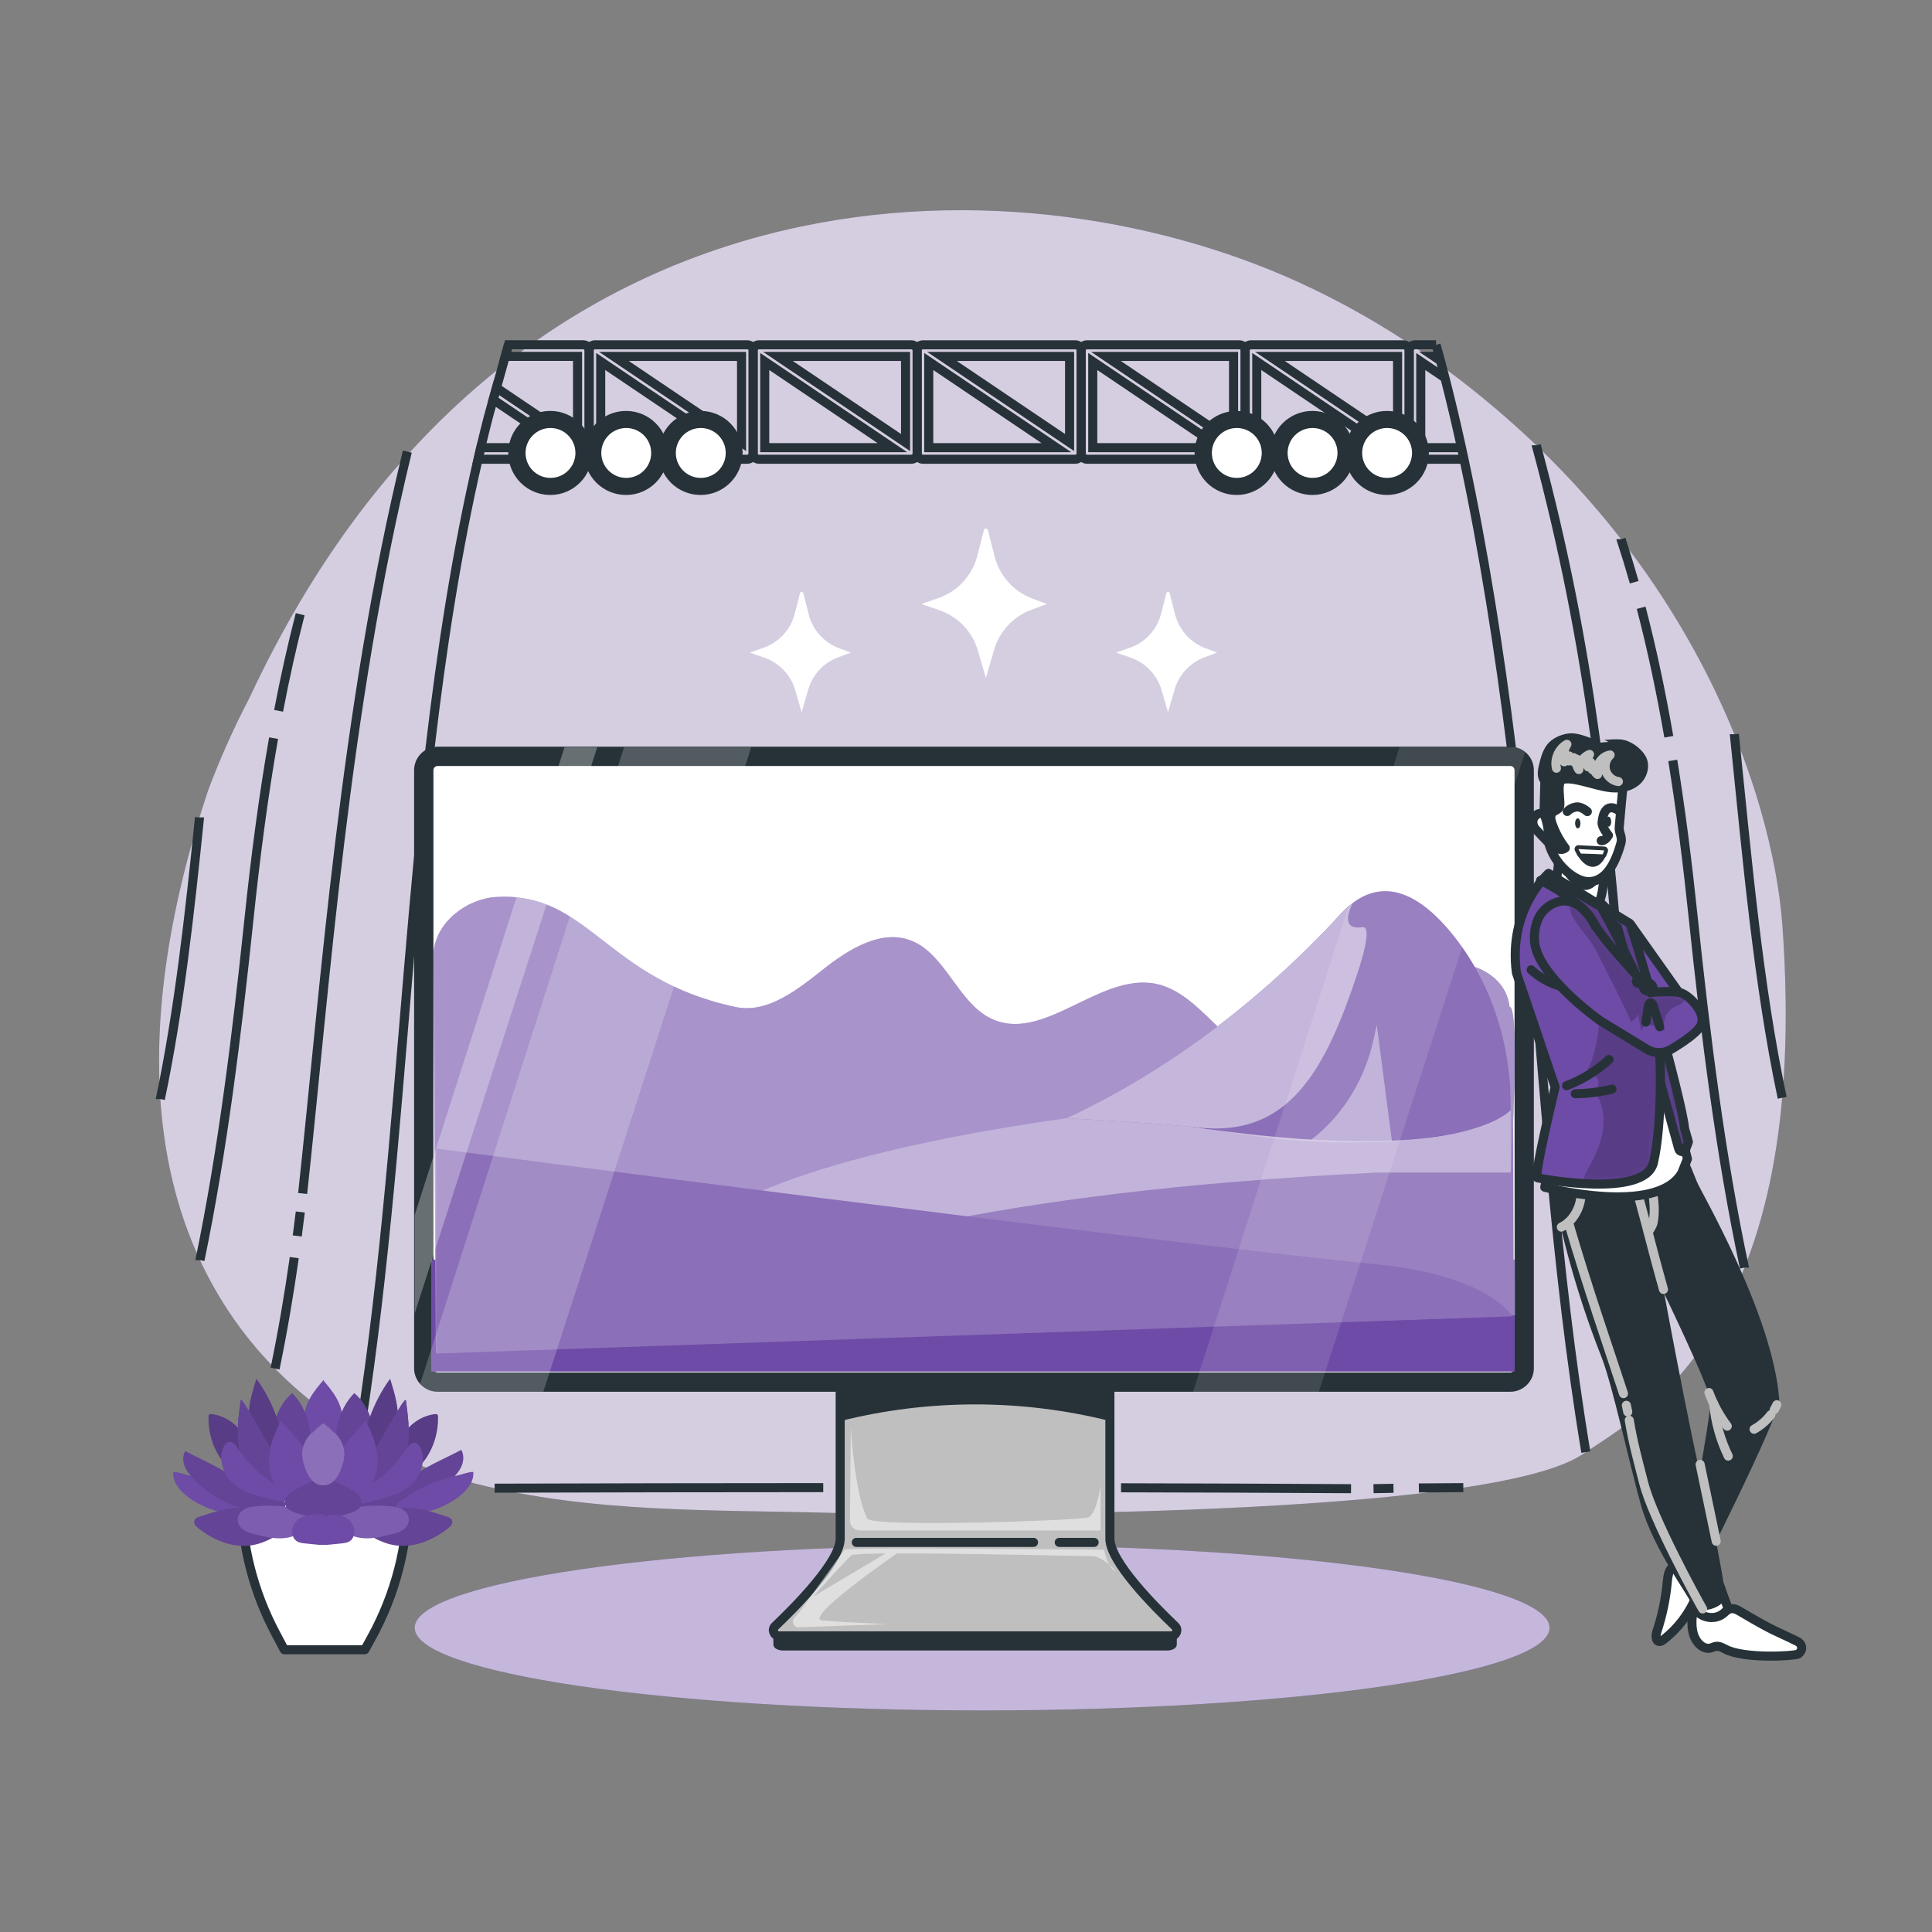 <svg width="213" height="213" viewBox="0 0 213 213" fill="none" xmlns="http://www.w3.org/2000/svg">
<rect x="0" y="0" width="213" height="213" fill="#808080" stroke="none"/>
<path d="M108.276 188.57C142.826 188.57 170.835 184.491 170.835 179.46C170.835 174.428 142.826 170.349 108.276 170.349C73.725 170.349 45.717 174.428 45.717 179.46C45.717 184.491 73.725 188.57 108.276 188.57Z" fill="#6E4BA6"/>
<path opacity="0.6" d="M108.276 188.57C142.826 188.57 170.835 184.491 170.835 179.46C170.835 174.428 142.826 170.349 108.276 170.349C73.725 170.349 45.717 174.428 45.717 179.46C45.717 184.491 73.725 188.57 108.276 188.57Z" fill="white"/>
<g opacity="0.7">
<path d="M143.208 31.13C152.831 35.53 160.832 41.278 167.58 47.416C168.534 48.281 169.463 49.159 170.362 50.045C173.258 52.899 175.883 55.847 178.255 58.85C181.297 62.697 183.921 66.633 186.153 70.565C189.749 76.887 192.339 83.192 194.047 89.083C195.398 93.735 196.226 98.129 196.51 102.081C199.685 146.359 181.189 155.789 174.479 160.328C164.153 167.313 104.847 167.144 91.684 166.79C78.52 166.437 65.195 166.816 52.368 163.552C39.541 160.294 4.112 143.929 22.94 87.154C24.278 83.579 25.803 80.184 27.494 76.96C55.637 16.585 111.616 16.686 143.208 31.13Z" fill="#6E4BA6"/>
</g>
<g opacity="0.7">
<path d="M143.208 31.13C152.831 35.53 160.832 41.278 167.58 47.416C168.534 48.281 169.463 49.159 170.362 50.045C173.258 52.899 175.883 55.847 178.255 58.85C181.297 62.697 183.921 66.633 186.153 70.565C189.749 76.887 192.339 83.192 194.047 89.083C195.398 93.735 196.226 98.129 196.51 102.081C199.685 146.359 181.189 155.789 174.479 160.328C164.153 167.313 104.847 167.144 91.684 166.79C78.52 166.437 65.195 166.816 52.368 163.552C39.541 160.294 4.112 143.929 22.94 87.154C24.278 83.579 25.803 80.184 27.494 76.96C55.637 16.585 111.616 16.686 143.208 31.13Z" fill="white"/>
</g>
<path d="M30.163 81.377C29.008 87.953 28.144 94.68 27.443 101.384C26.101 114.168 24.538 126.88 22.046 138.927V138.931" stroke="#263238" stroke-miterlimit="10"/>
<path d="M33.096 67.717C32.192 71.194 31.406 74.754 30.715 78.368" stroke="#263238" stroke-miterlimit="10"/>
<path d="M33.367 131.579C35.835 108.906 37.967 78.228 44.907 49.787" stroke="#263238" stroke-miterlimit="10"/>
<path d="M32.771 136.264C32.888 135.382 33 134.502 33.107 133.621" stroke="#263238" stroke-miterlimit="10"/>
<path d="M30.327 150.885C31.177 146.767 31.866 142.699 32.443 138.649" stroke="#263238" stroke-miterlimit="10"/>
<path d="M21.994 90.12C21.994 90.124 21.994 90.124 21.994 90.129C20.912 100.77 19.741 111.314 17.679 121.167V121.171" stroke="#263238" stroke-miterlimit="10"/>
<path d="M39.639 158.182C39.767 157.364 39.895 156.551 40.014 155.729C40.108 155.124 40.197 154.519 40.283 153.914C42.783 136.559 43.984 118.59 45.552 100.885C45.586 100.51 45.62 100.136 45.654 99.761C46.17 94.001 46.741 88.212 47.414 82.457C48.692 71.598 50.34 60.854 52.705 50.63C52.798 50.204 52.901 49.778 53.003 49.352C53.276 48.202 53.557 47.06 53.851 45.923V45.919L54.37 44.057L54.733 42.758L55.704 39.29L56.057 38.012" stroke="#263238" stroke-miterlimit="10"/>
<path d="M180.169 64.191C179.714 62.588 179.231 61.005 178.72 59.444V59.44" stroke="#263238" stroke-miterlimit="10"/>
<path d="M183.983 81.229C183.14 76.386 182.142 71.621 180.935 67.004" stroke="#263238" stroke-miterlimit="10"/>
<path d="M192.318 139.758V139.753C189.664 127.314 188.032 114.13 186.643 100.877C186.046 95.177 185.331 89.463 184.421 83.837" stroke="#263238" stroke-miterlimit="10"/>
<path d="M169.373 49.088V49.092C172.453 60.467 174.417 70.933 175.793 80.812C175.849 81.191 175.9 81.57 175.951 81.945C176.113 83.134 176.266 84.31 176.411 85.481C176.679 87.624 176.918 89.741 177.144 91.833C177.178 92.161 177.212 92.493 177.25 92.821C177.263 92.957 177.276 93.094 177.293 93.23C177.293 93.243 177.293 93.256 177.293 93.269C177.297 93.294 177.301 93.324 177.301 93.349C177.314 93.456 177.322 93.567 177.335 93.673C177.408 94.385 177.48 95.092 177.548 95.795V95.799C177.578 96.131 177.612 96.459 177.642 96.791C177.719 97.558 177.791 98.325 177.859 99.088C177.864 99.135 177.868 99.181 177.872 99.224C177.893 99.484 177.919 99.744 177.94 99.999C177.953 100.114 177.961 100.225 177.97 100.34C178.055 101.247 178.132 102.151 178.213 103.049C178.49 106.283 178.745 109.478 179.005 112.643C179.367 117.035 179.734 121.376 180.164 125.7C180.283 126.901 180.407 128.098 180.539 129.295C180.603 129.862 180.662 130.424 180.73 130.987C180.735 131.042 180.743 131.102 180.748 131.157C181.012 133.432 181.301 135.707 181.625 137.986C182.311 142.834 183.159 147.707 184.249 152.657V152.661" stroke="#263238" stroke-miterlimit="10"/>
<path d="M196.484 121.031C193.809 108.4 192.616 94.623 191.21 80.953V80.948" stroke="#263238" stroke-miterlimit="10"/>
<path d="M174.835 160.091C173.143 149.935 171.985 139.532 171.009 129.057C170.915 128.094 170.826 127.131 170.741 126.168C170.255 120.809 169.812 115.437 169.361 110.074C169.275 109.06 169.19 108.051 169.105 107.037C168.922 104.86 168.734 102.687 168.543 100.515C168.538 100.468 168.534 100.425 168.53 100.378C168.155 96.131 167.712 91.697 167.192 87.177C167.158 86.857 167.12 86.538 167.081 86.218C167.047 85.916 167.013 85.613 166.975 85.311C166.949 85.094 166.924 84.876 166.898 84.655C166.886 84.548 166.873 84.442 166.86 84.335C166.783 83.688 166.702 83.036 166.621 82.384C166.617 82.363 166.617 82.341 166.617 82.325C165.288 71.679 163.567 60.726 161.403 50.63C161.313 50.204 161.22 49.778 161.126 49.352C160.551 46.719 159.942 44.146 159.303 41.658C159.192 41.233 159.085 40.811 158.97 40.389C158.919 40.185 158.864 39.98 158.809 39.776C158.766 39.614 158.723 39.452 158.676 39.29C158.561 38.86 158.446 38.434 158.327 38.012" stroke="#263238" stroke-miterlimit="10"/>
<path d="M55.704 39.29H63.674V48.79L54.733 42.758M64.313 38.012H56.057L55.704 39.29H63.674V48.79L54.733 42.758L54.37 44.057L62.222 49.352H53.003C52.901 49.778 52.798 50.204 52.705 50.63H64.313C64.36 50.63 64.407 50.622 64.454 50.613C64.467 50.609 64.479 50.605 64.488 50.6C64.522 50.592 64.556 50.579 64.586 50.566C64.603 50.558 64.616 50.549 64.629 50.541C64.658 50.524 64.684 50.507 64.709 50.485C64.722 50.477 64.735 50.468 64.748 50.455C64.812 50.396 64.867 50.319 64.901 50.234C64.91 50.217 64.914 50.196 64.918 50.174C64.927 50.157 64.935 50.136 64.939 50.115C64.948 50.076 64.952 50.034 64.952 49.991V38.651C64.952 38.302 64.662 38.012 64.313 38.012Z" stroke="#263238" stroke-miterlimit="10"/>
<path d="M82.983 50.236C82.991 50.216 82.995 50.196 83.001 50.176C83.007 50.156 83.015 50.137 83.019 50.116C83.028 50.074 83.032 50.032 83.032 49.989V38.653C83.032 38.3 82.746 38.014 82.393 38.014H65.589H65.588C65.546 38.014 65.505 38.018 65.465 38.026C65.443 38.03 65.422 38.038 65.402 38.045C65.383 38.05 65.364 38.055 65.346 38.062C65.325 38.071 65.306 38.082 65.286 38.093C65.27 38.102 65.253 38.11 65.237 38.12C65.217 38.133 65.2 38.149 65.181 38.164C65.168 38.176 65.153 38.186 65.141 38.199C65.081 38.258 65.033 38.328 65 38.407C64.992 38.426 64.988 38.447 64.982 38.467C64.976 38.486 64.968 38.506 64.964 38.527C64.955 38.568 64.951 38.611 64.951 38.653V49.99C64.951 50.343 65.237 50.629 65.59 50.629H82.394C82.443 50.629 82.49 50.622 82.536 50.612C82.549 50.609 82.56 50.605 82.572 50.601C82.606 50.591 82.638 50.58 82.67 50.565C82.684 50.558 82.698 50.55 82.711 50.542C82.74 50.525 82.767 50.507 82.792 50.486C82.804 50.476 82.817 50.467 82.828 50.457C82.894 50.395 82.947 50.32 82.983 50.236ZM81.754 48.788L67.679 39.292H81.754V48.788ZM66.228 39.854L80.303 49.351H66.228V39.854Z" stroke="#263238" stroke-miterlimit="10"/>
<path d="M101.065 50.236C101.073 50.216 101.077 50.196 101.083 50.176C101.089 50.156 101.097 50.137 101.101 50.116C101.11 50.074 101.114 50.032 101.114 49.989V38.653C101.114 38.3 100.828 38.014 100.475 38.014H83.671H83.67C83.629 38.014 83.587 38.018 83.547 38.026C83.525 38.03 83.504 38.038 83.484 38.045C83.465 38.05 83.446 38.055 83.428 38.062C83.407 38.071 83.388 38.082 83.368 38.093C83.352 38.102 83.335 38.11 83.319 38.12C83.299 38.133 83.282 38.149 83.263 38.164C83.25 38.176 83.235 38.186 83.222 38.199C83.163 38.258 83.115 38.328 83.082 38.407C83.074 38.426 83.07 38.447 83.064 38.467C83.058 38.486 83.05 38.506 83.045 38.527C83.037 38.568 83.032 38.611 83.032 38.653V49.99C83.032 50.343 83.318 50.629 83.671 50.629H100.476C100.525 50.629 100.572 50.622 100.618 50.612C100.63 50.609 100.642 50.605 100.654 50.601C100.688 50.591 100.72 50.58 100.752 50.565C100.766 50.558 100.78 50.55 100.793 50.542C100.822 50.525 100.849 50.507 100.875 50.486C100.887 50.476 100.899 50.467 100.91 50.457C100.975 50.395 101.029 50.32 101.065 50.236ZM99.836 48.788L85.761 39.292H99.836V48.788ZM84.31 39.854L98.385 49.351H84.31V39.854Z" stroke="#263238" stroke-miterlimit="10"/>
<path d="M119.146 50.236C119.154 50.216 119.159 50.196 119.165 50.176C119.171 50.156 119.179 50.137 119.183 50.116C119.191 50.074 119.196 50.032 119.196 49.989V38.653C119.196 38.3 118.91 38.014 118.557 38.014H101.753C101.752 38.014 101.752 38.014 101.751 38.014C101.71 38.014 101.669 38.018 101.628 38.026C101.607 38.03 101.586 38.038 101.565 38.045C101.546 38.05 101.528 38.055 101.51 38.062C101.489 38.071 101.469 38.082 101.449 38.093C101.433 38.102 101.416 38.11 101.4 38.12C101.38 38.133 101.363 38.149 101.345 38.164C101.331 38.176 101.316 38.186 101.304 38.199C101.244 38.258 101.196 38.328 101.163 38.407C101.155 38.426 101.151 38.447 101.145 38.467C101.139 38.486 101.131 38.506 101.126 38.527C101.118 38.568 101.114 38.611 101.114 38.653V49.99C101.114 50.343 101.4 50.629 101.753 50.629H118.557C118.606 50.629 118.653 50.622 118.699 50.612C118.711 50.609 118.723 50.605 118.735 50.601C118.769 50.591 118.802 50.58 118.833 50.565C118.847 50.558 118.861 50.55 118.874 50.542C118.903 50.525 118.93 50.507 118.955 50.486C118.967 50.476 118.98 50.467 118.991 50.457C119.057 50.395 119.111 50.32 119.146 50.236ZM117.918 48.788L103.843 39.292H117.918V48.788ZM102.392 39.854L116.467 49.351H102.392V39.854Z" stroke="#263238" stroke-miterlimit="10"/>
<path d="M137.228 50.236C137.236 50.216 137.241 50.196 137.247 50.176C137.253 50.156 137.261 50.137 137.265 50.116C137.273 50.074 137.278 50.032 137.278 49.989V38.653C137.278 38.3 136.992 38.014 136.639 38.014H119.835H119.833C119.792 38.014 119.751 38.018 119.71 38.026C119.689 38.03 119.668 38.038 119.647 38.045C119.628 38.05 119.61 38.055 119.592 38.062C119.571 38.071 119.551 38.082 119.532 38.093C119.515 38.102 119.498 38.11 119.482 38.12C119.463 38.133 119.445 38.149 119.427 38.164C119.413 38.176 119.399 38.186 119.386 38.199C119.326 38.258 119.278 38.328 119.245 38.407C119.237 38.426 119.233 38.447 119.227 38.467C119.221 38.486 119.213 38.506 119.209 38.527C119.2 38.568 119.196 38.611 119.196 38.653V49.99C119.196 50.343 119.482 50.629 119.835 50.629H136.639C136.688 50.629 136.735 50.622 136.781 50.612C136.794 50.609 136.805 50.605 136.818 50.601C136.851 50.591 136.884 50.58 136.915 50.565C136.93 50.558 136.943 50.55 136.957 50.542C136.985 50.525 137.012 50.507 137.038 50.486C137.05 50.476 137.062 50.467 137.074 50.457C137.139 50.395 137.193 50.32 137.228 50.236ZM135.999 48.788L121.924 39.292H135.999V48.788ZM120.474 39.854L134.549 49.351H120.474V39.854Z" stroke="#263238" stroke-miterlimit="10"/>
<path d="M155.31 50.236C155.318 50.216 155.322 50.196 155.328 50.176C155.334 50.156 155.342 50.137 155.346 50.116C155.355 50.074 155.359 50.032 155.359 49.989V38.653C155.359 38.3 155.073 38.014 154.72 38.014H137.916H137.915C137.874 38.014 137.832 38.018 137.792 38.026C137.77 38.03 137.75 38.038 137.729 38.045C137.71 38.05 137.691 38.055 137.673 38.062C137.652 38.071 137.633 38.082 137.613 38.093C137.596 38.102 137.579 38.11 137.564 38.12C137.543 38.133 137.526 38.149 137.508 38.164C137.494 38.176 137.48 38.186 137.467 38.199C137.408 38.258 137.359 38.328 137.327 38.407C137.319 38.426 137.314 38.447 137.308 38.467C137.302 38.486 137.294 38.506 137.29 38.527C137.281 38.568 137.277 38.611 137.277 38.653V49.99C137.277 50.343 137.563 50.629 137.916 50.629H154.72C154.769 50.629 154.817 50.622 154.863 50.612C154.875 50.609 154.886 50.605 154.899 50.601C154.932 50.591 154.965 50.58 154.996 50.565C155.011 50.558 155.024 50.55 155.038 50.542C155.067 50.525 155.093 50.507 155.119 50.486C155.131 50.476 155.143 50.467 155.155 50.457C155.221 50.395 155.274 50.32 155.31 50.236ZM154.081 48.788L140.006 39.292H154.081V48.788ZM138.555 39.854L152.63 49.351H138.555V39.854Z" stroke="#263238" stroke-miterlimit="10"/>
<path d="M159.303 41.658L156.636 39.856V49.352H161.126M158.809 39.776L158.089 39.29H158.676M158.327 38.012H155.997C155.954 38.012 155.916 38.016 155.873 38.025C155.852 38.029 155.831 38.038 155.809 38.046C155.792 38.05 155.771 38.055 155.754 38.063C155.733 38.072 155.716 38.084 155.694 38.093C155.677 38.101 155.66 38.11 155.643 38.118C155.626 38.131 155.609 38.148 155.588 38.165C155.575 38.178 155.562 38.187 155.55 38.199C155.49 38.259 155.443 38.327 155.409 38.408C155.401 38.425 155.396 38.447 155.392 38.468C155.383 38.485 155.375 38.506 155.371 38.527C155.362 38.57 155.358 38.613 155.358 38.651V49.991C155.358 50.345 155.643 50.63 155.997 50.63H161.403" stroke="#263238" stroke-miterlimit="10"/>
<path d="M60.666 54.07C62.948 54.07 64.798 52.219 64.798 49.937C64.798 47.655 62.948 45.805 60.666 45.805C58.384 45.805 56.534 47.655 56.534 49.937C56.534 52.219 58.384 54.07 60.666 54.07Z" fill="white" stroke="#263238" stroke-miterlimit="10" stroke-linecap="round" stroke-linejoin="round"/>
<path d="M60.69 53.188C62.485 53.188 63.941 51.733 63.941 49.937C63.941 48.142 62.485 46.687 60.69 46.687C58.895 46.687 57.44 48.142 57.44 49.937C57.44 51.733 58.895 53.188 60.69 53.188Z" fill="white" stroke="#263238" stroke-miterlimit="10" stroke-linecap="round" stroke-linejoin="round"/>
<path d="M69.018 54.07C71.3 54.07 73.15 52.219 73.15 49.937C73.15 47.655 71.3 45.805 69.018 45.805C66.736 45.805 64.886 47.655 64.886 49.937C64.886 52.219 66.736 54.07 69.018 54.07Z" fill="white" stroke="#263238" stroke-miterlimit="10" stroke-linecap="round" stroke-linejoin="round"/>
<path d="M69.042 53.188C70.837 53.188 72.292 51.733 72.292 49.937C72.292 48.142 70.837 46.687 69.042 46.687C67.247 46.687 65.791 48.142 65.791 49.937C65.791 51.733 67.247 53.188 69.042 53.188Z" fill="white" stroke="#263238" stroke-miterlimit="10" stroke-linecap="round" stroke-linejoin="round"/>
<path d="M77.236 54.07C79.518 54.07 81.368 52.219 81.368 49.937C81.368 47.655 79.518 45.805 77.236 45.805C74.954 45.805 73.104 47.655 73.104 49.937C73.104 52.219 74.954 54.07 77.236 54.07Z" fill="white" stroke="#263238" stroke-miterlimit="10" stroke-linecap="round" stroke-linejoin="round"/>
<path d="M77.26 53.188C79.055 53.188 80.51 51.733 80.51 49.937C80.51 48.142 79.055 46.687 77.26 46.687C75.465 46.687 74.009 48.142 74.009 49.937C74.009 51.733 75.465 53.188 77.26 53.188Z" fill="white" stroke="#263238" stroke-miterlimit="10" stroke-linecap="round" stroke-linejoin="round"/>
<path d="M136.332 54.07C138.615 54.07 140.465 52.219 140.465 49.937C140.465 47.655 138.615 45.805 136.332 45.805C134.05 45.805 132.2 47.655 132.2 49.937C132.2 52.219 134.05 54.07 136.332 54.07Z" fill="white" stroke="#263238" stroke-miterlimit="10" stroke-linecap="round" stroke-linejoin="round"/>
<path d="M136.356 53.188C138.151 53.188 139.607 51.733 139.607 49.937C139.607 48.142 138.151 46.687 136.356 46.687C134.561 46.687 133.106 48.142 133.106 49.937C133.106 51.733 134.561 53.188 136.356 53.188Z" fill="white" stroke="#263238" stroke-miterlimit="10" stroke-linecap="round" stroke-linejoin="round"/>
<path d="M144.684 54.07C146.966 54.07 148.816 52.219 148.816 49.937C148.816 47.655 146.966 45.805 144.684 45.805C142.402 45.805 140.552 47.655 140.552 49.937C140.552 52.219 142.402 54.07 144.684 54.07Z" fill="white" stroke="#263238" stroke-miterlimit="10" stroke-linecap="round" stroke-linejoin="round"/>
<path d="M144.708 53.188C146.503 53.188 147.958 51.733 147.958 49.937C147.958 48.142 146.503 46.687 144.708 46.687C142.913 46.687 141.458 48.142 141.458 49.937C141.458 51.733 142.913 53.188 144.708 53.188Z" fill="white" stroke="#263238" stroke-miterlimit="10" stroke-linecap="round" stroke-linejoin="round"/>
<path d="M152.902 54.07C155.184 54.07 157.034 52.219 157.034 49.937C157.034 47.655 155.184 45.805 152.902 45.805C150.62 45.805 148.77 47.655 148.77 49.937C148.77 52.219 150.62 54.07 152.902 54.07Z" fill="white" stroke="#263238" stroke-miterlimit="10" stroke-linecap="round" stroke-linejoin="round"/>
<path d="M152.926 53.188C154.721 53.188 156.176 51.733 156.176 49.937C156.176 48.142 154.721 46.687 152.926 46.687C151.131 46.687 149.676 48.142 149.676 49.937C149.676 51.733 151.131 53.188 152.926 53.188Z" fill="white" stroke="#263238" stroke-miterlimit="10" stroke-linecap="round" stroke-linejoin="round"/>
<path d="M161.326 164.01C159.695 164.014 158.059 164.027 156.427 164.044" stroke="#263238" stroke-miterlimit="10"/>
<path d="M151.428 164.124C152.162 164.108 152.897 164.095 153.631 164.082" stroke="#263238" stroke-miterlimit="10"/>
<path d="M123.594 164.028C132.046 164.044 140.499 164.072 148.951 164.125" stroke="#263238" stroke-miterlimit="10"/>
<path d="M93.733 164.007C102.708 164.009 111.684 164.01 120.659 164.023" stroke="#263238" stroke-miterlimit="10"/>
<path d="M54.536 164.07C66.612 164.032 78.687 164.011 90.762 164.008" stroke="#263238" stroke-miterlimit="10"/>
<path d="M40.22 181.882H31.343L30.357 180.019C27.96 175.495 26.67 170.466 26.59 165.347L26.583 164.9H44.98C44.98 170.38 43.591 175.771 40.943 180.57L40.22 181.882Z" fill="white" stroke="#263238" stroke-miterlimit="10" stroke-linecap="round" stroke-linejoin="round"/>
<path d="M21.038 165.265C22.707 166.389 24.652 166.979 26.592 166.95C26.826 166.946 27.066 166.932 27.276 166.816C27.486 166.699 27.658 166.457 27.641 166.192C27.622 165.89 27.38 165.676 27.156 165.51C25.907 164.581 24.547 163.845 23.128 163.319C22.409 163.054 21.675 162.842 20.932 162.687C20.336 162.563 19.699 162.272 19.096 162.278C18.981 163.578 20.164 164.677 21.038 165.265Z" fill="#6E4BA6"/>
<path d="M44.707 157.793C45.539 156.726 46.736 156.035 47.986 155.902C48.059 155.894 48.139 155.89 48.199 155.937C48.279 156.001 48.29 156.128 48.292 156.239C48.323 157.914 47.814 159.595 46.882 160.895C46.452 161.495 45.916 162.027 45.267 162.26C44.798 162.429 44.237 162.427 43.791 162.172C43.343 161.916 43.424 161.55 43.47 161.046C43.579 159.847 44.002 158.698 44.707 157.793Z" fill="#6E4BA6"/>
<path opacity="0.2" d="M44.707 157.793C45.539 156.726 46.736 156.035 47.986 155.902C48.059 155.894 48.139 155.89 48.199 155.937C48.279 156.001 48.29 156.128 48.292 156.239C48.323 157.914 47.814 159.595 46.882 160.895C46.452 161.495 45.916 162.027 45.267 162.26C44.798 162.429 44.237 162.427 43.791 162.172C43.343 161.916 43.424 161.55 43.47 161.046C43.579 159.847 44.002 158.698 44.707 157.793Z" fill="black"/>
<path d="M36.677 159.313C37.294 158.556 37.746 157.583 37.766 156.553C37.783 155.689 37.496 154.846 37.085 154.119C36.674 153.392 36.141 152.765 35.612 152.144C35.441 154.016 35.391 155.902 35.464 157.782C35.479 158.181 35.504 158.595 35.672 158.947C35.839 159.298 36.192 159.569 36.535 159.481L36.677 159.313Z" fill="#6E4BA6"/>
<path d="M39.058 153.589C37.897 154.769 37.167 156.481 37.072 158.247C37.039 158.87 37.087 159.522 37.355 160.068C37.622 160.614 38.149 161.03 38.697 160.974C39.27 160.914 39.713 160.385 40.036 159.845C40.573 158.948 41.226 157.668 40.92 156.563C40.592 155.38 39.944 154.32 39.058 153.589Z" fill="#6E4BA6"/>
<path opacity="0.1" d="M39.058 153.589C37.897 154.769 37.167 156.481 37.072 158.247C37.039 158.87 37.087 159.522 37.355 160.068C37.622 160.614 38.149 161.03 38.697 160.974C39.27 160.914 39.713 160.385 40.036 159.845C40.573 158.948 41.226 157.668 40.92 156.563C40.592 155.38 39.944 154.32 39.058 153.589Z" fill="black"/>
<path d="M42.582 159.804C43.529 158.921 43.917 157.443 43.874 156.052C43.832 154.662 43.417 153.325 43.008 152.013C42.084 153.28 41.331 154.707 40.783 156.229C40.574 156.812 40.392 157.421 40.379 158.051C40.367 158.681 40.545 159.34 40.958 159.76C41.371 160.18 42.043 160.293 42.49 159.92C42.438 159.952 42.385 159.983 42.332 160.015L42.582 159.804Z" fill="#6E4BA6"/>
<g opacity="0.2">
<path d="M42.582 159.804C43.529 158.921 43.917 157.443 43.874 156.052C43.832 154.662 43.417 153.325 43.008 152.013C42.084 153.28 41.331 154.707 40.783 156.229C40.574 156.812 40.392 157.421 40.379 158.051C40.367 158.681 40.545 159.34 40.958 159.76C41.371 160.18 42.043 160.293 42.49 159.92C42.438 159.952 42.385 159.983 42.332 160.015L42.582 159.804Z" fill="black"/>
</g>
<path d="M44.743 154.348C44.98 156.066 45.212 157.824 44.922 159.531C44.632 161.238 43.713 162.911 42.277 163.513C41.679 163.764 40.91 163.766 40.509 163.204C40.239 162.827 40.213 162.283 40.334 161.816C40.456 161.35 40.705 160.942 40.95 160.543C42.096 158.68 44.485 154.163 44.728 154.353L44.743 154.348Z" fill="#6E4BA6"/>
<path d="M44.743 154.348C44.98 156.066 45.212 157.824 44.922 159.531C44.632 161.238 43.713 162.911 42.277 163.513C41.679 163.764 40.91 163.766 40.509 163.204C40.239 162.827 40.213 162.283 40.334 161.816C40.456 161.35 40.705 160.942 40.95 160.543C42.096 158.68 44.485 154.163 44.728 154.353L44.743 154.348Z" fill="#6E4BA6"/>
<g opacity="0.1">
<path d="M44.743 154.348C44.98 156.066 45.212 157.824 44.922 159.531C44.632 161.238 43.713 162.911 42.277 163.513C41.679 163.764 40.91 163.766 40.509 163.204C40.239 162.827 40.213 162.283 40.334 161.816C40.456 161.35 40.705 160.942 40.95 160.543C42.096 158.68 44.485 154.163 44.728 154.353L44.743 154.348Z" fill="black"/>
</g>
<path d="M40.304 156.669C40.865 157.687 41.337 158.789 41.53 159.969C41.723 161.15 41.619 162.422 41.09 163.462C40.561 164.502 39.571 165.268 38.513 165.276C37.695 165.282 36.894 164.787 36.451 164.008C35.962 163.149 36.319 162.369 36.692 161.528C37.539 159.616 38.945 158.112 40.304 156.669Z" fill="#6E4BA6"/>
<path d="M50.848 159.845C51.141 160.321 51.131 160.976 50.933 161.512C50.737 162.049 50.379 162.487 50.007 162.886C47.476 165.596 43.88 166.972 40.42 166.553C40.132 166.518 39.807 166.444 39.658 166.162C39.493 165.851 39.641 165.427 39.894 165.205C40.147 164.984 40.474 164.911 40.786 164.835C42.557 164.401 44.251 163.62 45.798 162.551C47.349 161.48 49.193 160.738 50.848 159.845Z" fill="#6E4BA6"/>
<path opacity="0.1" d="M50.848 159.845C51.141 160.321 51.131 160.976 50.933 161.512C50.737 162.049 50.379 162.487 50.007 162.886C47.476 165.596 43.88 166.972 40.42 166.553C40.132 166.518 39.807 166.444 39.658 166.162C39.493 165.851 39.641 165.427 39.894 165.205C40.147 164.984 40.474 164.911 40.786 164.835C42.557 164.401 44.251 163.62 45.798 162.551C47.349 161.48 49.193 160.738 50.848 159.845Z" fill="black"/>
<path d="M44.732 159.84C44.988 159.459 45.311 159.019 45.731 159.067C46.057 159.104 46.297 159.434 46.432 159.773C46.98 161.148 46.325 162.832 45.277 163.76C44.229 164.689 42.884 165.041 41.586 165.369C41.141 165.481 40.695 165.593 40.25 165.706C39.72 165.84 38.657 165.661 39.13 164.823C39.447 164.261 40.509 163.941 41 163.608C42.439 162.637 43.715 161.352 44.732 159.84Z" fill="#6E4BA6"/>
<path d="M50.239 165.265C48.57 166.389 46.626 166.979 44.686 166.95C44.452 166.946 44.212 166.932 44.002 166.816C43.792 166.699 43.62 166.457 43.636 166.192C43.656 165.89 43.898 165.676 44.122 165.51C45.371 164.581 46.73 163.845 48.15 163.319C48.869 163.054 49.603 162.842 50.346 162.687C50.942 162.563 51.579 162.272 52.182 162.278C52.297 163.578 51.114 164.677 50.239 165.265Z" fill="#6E4BA6"/>
<path d="M44.859 170.411C46.497 170.293 48.067 169.546 49.416 168.484C49.673 168.282 49.955 167.958 49.841 167.627C49.761 167.395 49.523 167.297 49.312 167.227C47.763 166.707 46.18 166.184 44.566 166.254C43.804 166.287 43.039 166.471 42.341 166.825C41.797 167.102 40.667 167.78 40.508 168.513C40.343 169.271 41.758 169.824 42.278 170.026C43.104 170.349 43.989 170.474 44.859 170.411Z" fill="#6E4BA6"/>
<path opacity="0.1" d="M44.859 170.411C46.497 170.293 48.067 169.546 49.416 168.484C49.673 168.282 49.955 167.958 49.841 167.627C49.761 167.395 49.523 167.297 49.312 167.227C47.763 166.707 46.18 166.184 44.566 166.254C43.804 166.287 43.039 166.471 42.341 166.825C41.797 167.102 40.667 167.78 40.508 168.513C40.343 169.271 41.758 169.824 42.278 170.026C43.104 170.349 43.989 170.474 44.859 170.411Z" fill="black"/>
<path d="M38.395 166.357C39.988 165.992 41.63 165.903 43.246 166.094C43.648 166.141 44.058 166.209 44.412 166.428C44.767 166.648 45.059 167.05 45.072 167.508C45.085 167.969 44.813 168.393 44.472 168.644C44.131 168.895 43.726 169.004 43.33 169.108C42.163 169.416 40.965 169.714 39.774 169.553C38.899 169.434 37.87 169.008 37.304 168.197C36.57 167.146 37.538 166.553 38.395 166.357Z" fill="#6E4BA6"/>
<path opacity="0.1" d="M38.395 166.357C39.988 165.992 41.63 165.903 43.246 166.094C43.648 166.141 44.058 166.209 44.412 166.428C44.767 166.648 45.059 167.05 45.072 167.508C45.085 167.969 44.813 168.393 44.472 168.644C44.131 168.895 43.726 169.004 43.33 169.108C42.163 169.416 40.965 169.714 39.774 169.553C38.899 169.434 37.87 169.008 37.304 168.197C36.57 167.146 37.538 166.553 38.395 166.357Z" fill="white"/>
<path d="M33.534 166.342C33.225 166.107 32.917 165.841 32.742 165.468C32.566 165.096 32.558 164.591 32.816 164.286C33.186 163.852 35.241 163.235 35.757 163.115C36.188 163.016 36.628 163.198 37.035 163.387C37.624 163.66 38.205 163.955 38.777 164.269C39.062 164.426 39.351 164.594 39.569 164.854C39.788 165.115 39.926 165.49 39.846 165.839C39.733 166.329 39.261 166.579 38.836 166.732C37.736 167.127 36.578 167.31 35.426 167.272C35.506 167.255 34.045 166.733 33.534 166.342Z" fill="#6E4BA6"/>
<g opacity="0.1">
<path d="M33.534 166.342C33.225 166.107 32.917 165.841 32.742 165.468C32.566 165.096 32.558 164.591 32.816 164.286C33.186 163.852 35.241 163.235 35.757 163.115C36.188 163.016 36.628 163.198 37.035 163.387C37.624 163.66 38.205 163.955 38.777 164.269C39.062 164.426 39.351 164.594 39.569 164.854C39.788 165.115 39.926 165.49 39.846 165.839C39.733 166.329 39.261 166.579 38.836 166.732C37.736 167.127 36.578 167.31 35.426 167.272C35.506 167.255 34.045 166.733 33.534 166.342Z" fill="black"/>
</g>
<path d="M37.707 167.153C38.212 167.308 38.694 167.653 38.932 168.182C39.17 168.711 39.101 169.434 38.694 169.807C38.398 170.078 37.994 170.127 37.615 170.164C37.147 170.211 36.679 170.257 36.212 170.304C35.916 170.333 35.591 170.355 35.349 170.158C35.022 169.893 34.994 169.363 34.996 168.908C34.999 168.473 35.004 168.025 35.154 167.624C35.346 167.112 35.703 166.854 36.17 166.928C36.676 167.008 37.211 167 37.707 167.153Z" fill="#6E4BA6"/>
<path d="M26.571 157.793C25.738 156.726 24.541 156.035 23.291 155.902C23.218 155.894 23.139 155.89 23.079 155.937C22.999 156.001 22.987 156.128 22.985 156.239C22.955 157.914 23.464 159.595 24.396 160.895C24.826 161.495 25.361 162.027 26.01 162.26C26.48 162.429 27.04 162.427 27.487 162.172C27.935 161.916 27.853 161.55 27.807 161.046C27.698 159.847 27.276 158.698 26.571 157.793Z" fill="#6E4BA6"/>
<path opacity="0.2" d="M26.571 157.793C25.738 156.726 24.541 156.035 23.291 155.902C23.218 155.894 23.139 155.89 23.079 155.937C22.999 156.001 22.987 156.128 22.985 156.239C22.955 157.914 23.464 159.595 24.396 160.895C24.826 161.495 25.361 162.027 26.01 162.26C26.48 162.429 27.04 162.427 27.487 162.172C27.935 161.916 27.853 161.55 27.807 161.046C27.698 159.847 27.276 158.698 26.571 157.793Z" fill="black"/>
<path d="M34.601 159.313C33.984 158.556 33.532 157.583 33.512 156.553C33.495 155.689 33.782 154.846 34.193 154.119C34.604 153.392 35.136 152.765 35.666 152.144C35.837 154.016 35.887 155.902 35.814 157.782C35.799 158.181 35.774 158.595 35.606 158.947C35.438 159.298 35.087 159.569 34.743 159.481L34.601 159.313Z" fill="#6E4BA6"/>
<path d="M32.22 153.589C33.381 154.769 34.111 156.481 34.206 158.247C34.239 158.87 34.191 159.522 33.923 160.068C33.656 160.614 33.129 161.03 32.581 160.974C32.008 160.914 31.565 160.385 31.242 159.845C30.705 158.948 30.052 157.668 30.358 156.563C30.686 155.38 31.334 154.32 32.22 153.589Z" fill="#6E4BA6"/>
<path opacity="0.1" d="M32.22 153.589C33.381 154.769 34.111 156.481 34.206 158.247C34.239 158.87 34.191 159.522 33.923 160.068C33.656 160.614 33.129 161.03 32.581 160.974C32.008 160.914 31.565 160.385 31.242 159.845C30.705 158.948 30.052 157.668 30.358 156.563C30.686 155.38 31.334 154.32 32.22 153.589Z" fill="black"/>
<path d="M28.696 159.804C27.748 158.921 27.361 157.443 27.404 156.052C27.446 154.662 27.86 153.325 28.27 152.013C29.193 153.28 29.947 154.707 30.494 156.229C30.704 156.812 30.886 157.421 30.899 158.051C30.911 158.681 30.733 159.34 30.32 159.76C29.906 160.18 29.235 160.293 28.787 159.92C28.84 159.952 28.893 159.983 28.946 160.015L28.696 159.804Z" fill="#6E4BA6"/>
<g opacity="0.2">
<path d="M28.696 159.804C27.748 158.921 27.361 157.443 27.404 156.052C27.446 154.662 27.86 153.325 28.27 152.013C29.193 153.28 29.947 154.707 30.494 156.229C30.704 156.812 30.886 157.421 30.899 158.051C30.911 158.681 30.733 159.34 30.32 159.76C29.906 160.18 29.235 160.293 28.787 159.92C28.84 159.952 28.893 159.983 28.946 160.015L28.696 159.804Z" fill="black"/>
</g>
<path d="M26.535 154.348C26.298 156.066 26.066 157.824 26.356 159.531C26.646 161.238 27.565 162.911 29.001 163.513C29.599 163.764 30.367 163.766 30.768 163.204C31.038 162.827 31.065 162.283 30.943 161.816C30.822 161.35 30.573 160.942 30.327 160.543C29.181 158.68 26.793 154.163 26.55 154.353L26.535 154.348Z" fill="#6E4BA6"/>
<path d="M26.535 154.348C26.298 156.066 26.066 157.824 26.356 159.531C26.646 161.238 27.565 162.911 29.001 163.513C29.599 163.764 30.367 163.766 30.768 163.204C31.038 162.827 31.065 162.283 30.943 161.816C30.822 161.35 30.573 160.942 30.327 160.543C29.181 158.68 26.793 154.163 26.55 154.353L26.535 154.348Z" fill="#6E4BA6"/>
<g opacity="0.1">
<path d="M26.535 154.348C26.298 156.066 26.066 157.824 26.356 159.531C26.646 161.238 27.565 162.911 29.001 163.513C29.599 163.764 30.367 163.766 30.768 163.204C31.038 162.827 31.065 162.283 30.943 161.816C30.822 161.35 30.573 160.942 30.327 160.543C29.181 158.68 26.793 154.163 26.55 154.353L26.535 154.348Z" fill="black"/>
</g>
<path d="M30.974 156.669C30.413 157.687 29.941 158.789 29.748 159.969C29.555 161.15 29.659 162.422 30.188 163.462C30.717 164.502 31.707 165.268 32.765 165.276C33.583 165.282 34.384 164.787 34.827 164.008C35.316 163.149 34.959 162.369 34.586 161.528C33.738 159.616 32.333 158.112 30.974 156.669Z" fill="#6E4BA6"/>
<path d="M20.425 159.979C20.138 160.446 20.149 161.088 20.341 161.613C20.535 162.139 20.885 162.569 21.25 162.959C23.73 165.616 27.256 166.965 30.647 166.554C30.929 166.52 31.248 166.447 31.395 166.171C31.555 165.867 31.411 165.45 31.163 165.233C30.915 165.016 30.595 164.945 30.289 164.87C28.552 164.445 26.892 163.679 25.376 162.631C23.855 161.581 22.048 160.855 20.425 159.979Z" fill="#6E4BA6"/>
<path opacity="0.1" d="M20.425 159.979C20.138 160.446 20.149 161.088 20.341 161.613C20.535 162.139 20.885 162.569 21.25 162.959C23.73 165.616 27.256 166.965 30.647 166.554C30.929 166.52 31.248 166.447 31.395 166.171C31.555 165.867 31.411 165.45 31.163 165.233C30.915 165.016 30.595 164.945 30.289 164.87C28.552 164.445 26.892 163.679 25.376 162.631C23.855 161.581 22.048 160.855 20.425 159.979Z" fill="black"/>
<path d="M26.255 159.723C26.003 159.348 25.687 158.916 25.274 158.963C24.954 159 24.719 159.324 24.587 159.657C24.049 161.007 24.692 162.66 25.721 163.572C26.749 164.484 28.07 164.83 29.344 165.151C29.781 165.262 30.218 165.372 30.655 165.482C31.175 165.613 32.219 165.438 31.755 164.615C31.444 164.063 30.401 163.749 29.919 163.423C28.506 162.468 27.253 161.207 26.255 159.723Z" fill="#6E4BA6"/>
<path d="M26.418 170.411C24.781 170.293 23.211 169.546 21.862 168.484C21.605 168.282 21.323 167.958 21.437 167.627C21.517 167.395 21.755 167.297 21.965 167.227C23.515 166.707 25.098 166.184 26.712 166.254C27.474 166.287 28.239 166.471 28.936 166.825C29.481 167.102 30.611 167.78 30.77 168.513C30.935 169.271 29.52 169.824 29 170.026C28.174 170.349 27.289 170.474 26.418 170.411Z" fill="#6E4BA6"/>
<path opacity="0.1" d="M26.418 170.411C24.781 170.293 23.211 169.546 21.862 168.484C21.605 168.282 21.323 167.958 21.437 167.627C21.517 167.395 21.755 167.297 21.965 167.227C23.515 166.707 25.098 166.184 26.712 166.254C27.474 166.287 28.239 166.471 28.936 166.825C29.481 167.102 30.611 167.78 30.77 168.513C30.935 169.271 29.52 169.824 29 170.026C28.174 170.349 27.289 170.474 26.418 170.411Z" fill="black"/>
<path d="M32.883 166.357C31.29 165.992 29.648 165.903 28.032 166.094C27.63 166.141 27.22 166.209 26.866 166.428C26.511 166.648 26.219 167.05 26.206 167.508C26.193 167.969 26.464 168.393 26.806 168.644C27.147 168.895 27.552 169.004 27.947 169.108C29.115 169.416 30.313 169.714 31.504 169.553C32.379 169.434 33.407 169.008 33.974 168.197C34.708 167.146 33.74 166.553 32.883 166.357Z" fill="#6E4BA6"/>
<path opacity="0.1" d="M32.883 166.357C31.29 165.992 29.648 165.903 28.032 166.094C27.63 166.141 27.22 166.209 26.866 166.428C26.511 166.648 26.219 167.05 26.206 167.508C26.193 167.969 26.464 168.393 26.806 168.644C27.147 168.895 27.552 169.004 27.947 169.108C29.115 169.416 30.313 169.714 31.504 169.553C32.379 169.434 33.407 169.008 33.974 168.197C34.708 167.146 33.74 166.553 32.883 166.357Z" fill="white"/>
<path d="M37.743 166.342C38.052 166.107 38.36 165.841 38.535 165.468C38.712 165.096 38.719 164.591 38.461 164.286C38.092 163.852 36.037 163.235 35.52 163.115C35.089 163.016 34.65 163.198 34.242 163.387C33.654 163.66 33.072 163.955 32.5 164.269C32.215 164.426 31.926 164.594 31.708 164.854C31.49 165.115 31.352 165.49 31.432 165.839C31.544 166.329 32.016 166.579 32.442 166.732C33.541 167.127 34.699 167.31 35.851 167.272C35.772 167.255 37.232 166.733 37.743 166.342Z" fill="#6E4BA6"/>
<g opacity="0.1">
<path d="M37.743 166.342C38.052 166.107 38.36 165.841 38.535 165.468C38.712 165.096 38.719 164.591 38.461 164.286C38.092 163.852 36.037 163.235 35.52 163.115C35.089 163.016 34.65 163.198 34.242 163.387C33.654 163.66 33.072 163.955 32.5 164.269C32.215 164.426 31.926 164.594 31.708 164.854C31.49 165.115 31.352 165.49 31.432 165.839C31.544 166.329 32.016 166.579 32.442 166.732C33.541 167.127 34.699 167.31 35.851 167.272C35.772 167.255 37.232 166.733 37.743 166.342Z" fill="black"/>
</g>
<path d="M33.571 167.153C33.066 167.308 32.583 167.653 32.345 168.182C32.108 168.711 32.176 169.434 32.584 169.807C32.88 170.078 33.283 170.127 33.662 170.164C34.13 170.211 34.598 170.257 35.065 170.304C35.361 170.333 35.686 170.355 35.928 170.158C36.255 169.893 36.283 169.363 36.281 168.908C36.278 168.473 36.273 168.025 36.123 167.624C35.931 167.112 35.574 166.854 35.108 166.928C34.602 167.008 34.067 167 33.571 167.153Z" fill="#6E4BA6"/>
<path d="M35.885 157.108C35.798 157.04 35.712 156.982 35.64 156.954C35.669 156.942 35.699 156.936 35.723 156.939C35.739 156.939 35.755 156.945 35.772 156.954H35.774C35.79 156.96 35.804 156.973 35.817 156.988C35.831 157.003 35.844 157.019 35.855 157.04C35.866 157.055 35.874 157.071 35.879 157.092C35.882 157.095 35.885 157.101 35.885 157.108Z" fill="#6E4BA6"/>
<path opacity="0.1" d="M35.888 157.108H35.885C35.798 157.04 35.712 156.982 35.64 156.954C35.669 156.942 35.699 156.936 35.723 156.939C35.739 156.939 35.755 156.945 35.772 156.954H35.774C35.79 156.96 35.804 156.973 35.817 156.988C35.831 157.003 35.844 157.019 35.855 157.04C35.866 157.055 35.874 157.071 35.879 157.092C35.882 157.095 35.885 157.101 35.888 157.108Z" fill="#6E4BA6"/>
<path d="M37.636 161.873C37.46 162.345 37.237 162.807 36.91 163.163C36.586 163.521 36.147 163.769 35.693 163.753C35.675 163.753 35.658 163.753 35.639 163.75H35.637C35.62 163.753 35.602 163.753 35.583 163.753C35.129 163.769 34.692 163.521 34.366 163.163C34.042 162.807 33.818 162.345 33.64 161.873C33.411 161.248 33.251 160.568 33.34 159.898C33.44 159.159 33.837 158.504 34.328 158.002C34.457 158.002 34.868 157.524 34.997 157.426C35.008 157.42 35.019 157.411 35.032 157.402C35.043 157.389 35.056 157.38 35.073 157.368C35.159 157.298 35.278 157.193 35.394 157.105C35.448 157.065 35.502 157.028 35.55 156.997C35.564 156.991 35.58 156.982 35.593 156.976C35.609 156.967 35.626 156.961 35.639 156.955C35.712 156.983 35.798 157.04 35.885 157.108H35.887C36.043 157.224 36.2 157.368 36.278 157.427C36.41 157.525 36.818 158.003 36.95 158.003C37.441 158.505 37.838 159.16 37.935 159.898C38.027 160.568 37.868 161.248 37.636 161.873Z" fill="#6E4BA6"/>
<path d="M35.64 156.954C35.626 156.96 35.61 156.967 35.594 156.976C35.58 156.981 35.567 156.988 35.551 156.997C35.502 157.027 35.448 157.064 35.394 157.104C35.429 157.006 35.483 156.945 35.556 156.939C35.58 156.936 35.61 156.942 35.64 156.954Z" fill="#6E4BA6"/>
<g opacity="0.2">
<path d="M37.636 161.873C37.46 162.345 37.237 162.807 36.91 163.163C36.586 163.521 36.147 163.769 35.693 163.753C35.675 163.753 35.658 163.753 35.639 163.75H35.637C35.62 163.753 35.602 163.753 35.583 163.753C35.129 163.769 34.692 163.521 34.366 163.163C34.042 162.807 33.818 162.345 33.64 161.873C33.411 161.248 33.251 160.568 33.34 159.898C33.44 159.159 33.837 158.504 34.328 158.002C34.457 158.002 34.868 157.524 34.997 157.426C35.078 157.368 35.24 157.221 35.394 157.104C35.483 157.037 35.566 156.982 35.639 156.954C35.712 156.982 35.801 157.04 35.888 157.108C36.044 157.224 36.201 157.368 36.279 157.426C36.411 157.524 36.818 158.002 36.95 158.002C37.442 158.505 37.838 159.16 37.935 159.898C38.027 160.568 37.868 161.248 37.636 161.873Z" fill="white"/>
<path d="M35.64 156.954C35.567 156.982 35.483 157.037 35.394 157.104C35.429 157.006 35.483 156.945 35.556 156.939C35.58 156.936 35.61 156.942 35.64 156.954Z" fill="white"/>
</g>
<path opacity="0.1" d="M35.888 157.108C35.801 157.04 35.712 156.982 35.639 156.954C35.669 156.942 35.698 156.936 35.723 156.939C35.796 156.945 35.85 157.006 35.888 157.108Z" fill="white"/>
<path d="M85.263 179.916H129.74V181.318C129.74 181.676 129.274 181.965 128.701 181.965H86.303C85.729 181.965 85.263 181.675 85.263 181.318V179.916Z" fill="#263238"/>
<path d="M122.365 169.643V151.348H92.63V169.643C92.63 172.167 87.74 177.109 85.454 179.281C85.048 179.667 85.323 180.349 85.884 180.349H129.123C129.683 180.349 129.959 179.666 129.552 179.281C127.262 177.108 122.365 172.167 122.365 169.643Z" fill="#BFBFBF" stroke="#263238" stroke-linecap="round" stroke-linejoin="round"/>
<path d="M116.779 170.046H120.625" stroke="#263238" stroke-linecap="round" stroke-linejoin="round"/>
<path d="M94.408 170.046H113.944" stroke="#263238" stroke-linecap="round" stroke-linejoin="round"/>
<g opacity="0.5">
<path d="M89.65 176.018L98.153 170.957L99.165 171.058C99.165 171.058 88.435 178.448 90.662 178.65C92.889 178.853 97.849 179.055 97.849 179.055L88.071 179.408C87.52 179.428 87.214 178.779 87.578 178.366L89.65 176.018Z" fill="white"/>
<path d="M93.092 170.855C93.092 170.552 121.739 170.855 121.739 170.855C121.739 170.855 121.941 172.374 122.751 173.083C123.561 173.791 121.739 171.564 120.423 171.564C119.107 171.564 94.61 170.957 93.901 171.463C93.193 171.969 88.131 177.739 88.131 177.739L93.092 170.855Z" fill="white"/>
<path d="M93.8 157.392L93.709 167.66C93.703 168.25 94.179 168.73 94.768 168.73H121.334V163.769C121.334 163.769 120.929 167.009 119.916 167.312C118.904 167.616 96.153 168.438 95.622 167.414C94.205 164.681 93.8 157.392 93.8 157.392Z" fill="white"/>
</g>
<path d="M122.448 156.684L122.352 156.66C112.579 154.217 102.354 154.225 92.586 156.684V151.42H122.448V156.684Z" fill="#263238"/>
<path d="M166.514 151.521H48.249C47.876 151.521 47.573 151.218 47.573 150.845V84.912C47.573 84.539 47.875 84.236 48.249 84.236H166.514C166.888 84.236 167.19 84.538 167.19 84.912V150.845C167.19 151.218 166.888 151.521 166.514 151.521Z" fill="white"/>
<path d="M168.151 82.904C167.848 82.653 167.486 82.474 167.09 82.384C166.903 82.341 166.711 82.32 166.515 82.32H48.249C46.817 82.32 45.654 83.483 45.654 84.91V150.847C45.654 151.511 45.901 152.116 46.319 152.572C46.792 153.1 47.482 153.437 48.249 153.437H166.515C167.942 153.437 169.105 152.274 169.105 150.847V84.91C169.105 84.101 168.73 83.377 168.151 82.904ZM166.975 150.847C166.975 151.102 166.77 151.307 166.515 151.307H48.249C47.993 151.307 47.784 151.102 47.784 150.847V84.91C47.784 84.659 47.993 84.45 48.249 84.45H166.515C166.77 84.45 166.975 84.659 166.975 84.91V150.847Z" fill="#263238"/>
<path d="M166.988 138.867H47.539V151.217H166.988V138.867Z" fill="#6E4BA6"/>
<path d="M81.373 132.586C81.373 132.586 96.61 122.932 151.944 120.23H166.816C166.816 120.23 166.886 142.163 166.886 145.005C166.886 145.005 65.176 150.619 81.373 132.586Z" fill="#6E4BA6"/>
<path opacity="0.3" d="M81.376 132.586C81.376 132.586 96.639 122.932 152.071 120.23H166.968C166.968 120.23 167.038 142.163 167.038 145.005C167.038 145.005 65.151 150.619 81.376 132.586Z" fill="white"/>
<path d="M166.548 129.278H151.721C96.556 131.981 81.369 141.633 81.369 141.633C78.465 144.877 79.093 145.949 82.516 147.912L48.05 149.106L47.793 105.118C48.002 101.65 51.481 99.098 54.658 98.897C64.936 98.249 66.684 107.968 81.103 111.022C84.602 111.763 87.877 109.145 90.767 106.863C93.654 104.579 97.277 102.353 100.601 103.762C104.243 105.303 105.637 110.489 109.191 112.258C115.011 115.156 121.275 107.107 127.539 108.488C132.448 109.573 135.227 116.022 140.153 117.012C142.893 117.561 150.009 110.97 152.47 109.539C154.929 108.106 157.424 106.472 160.203 106.284C162.986 106.096 166.127 107.967 166.423 110.994C167.638 110.932 166.548 129.278 166.548 129.278Z" fill="#6E4BA6"/>
<path opacity="0.4" d="M166.572 128.908C166.558 129.149 166.549 129.278 166.549 129.278H151.723C107.88 131.427 89.29 137.965 83.504 140.561C82.011 141.227 81.37 141.633 81.37 141.633C78.466 144.877 79.095 145.949 82.517 147.913L48.051 149.106L47.792 105.118C48.001 101.65 51.483 99.098 54.657 98.898C64.936 98.25 66.684 107.967 81.102 111.022C84.601 111.762 87.877 109.145 90.767 106.863C93.654 104.579 97.276 102.353 100.6 103.762C104.243 105.303 105.636 110.489 109.191 112.258C115.01 115.156 121.274 107.107 127.538 108.488C132.447 109.573 135.226 116.022 140.152 117.012C142.892 117.561 150.008 110.97 152.469 109.539C154.928 108.106 157.423 106.472 160.202 106.284C162.985 106.096 166.126 107.967 166.422 110.994C167.536 110.938 166.716 126.312 166.572 128.908Z" fill="white"/>
<path opacity="0.3" d="M166.572 128.908C166.558 129.149 166.549 129.278 166.549 129.278H151.723C107.88 131.426 89.29 137.965 83.504 140.561C79.498 138.634 78.272 136.044 81.368 132.586C81.368 132.586 96.558 122.933 151.723 120.23H166.547C166.546 120.23 166.558 124.16 166.572 128.908Z" fill="white"/>
<path d="M48.089 149.226V126.636C48.089 126.636 127.843 137.052 151.832 139.405C164.158 140.613 166.728 145.126 166.728 145.126L48.089 149.226Z" fill="#6E4BA6"/>
<path opacity="0.2" d="M48.089 149.226V126.636C48.089 126.636 127.843 137.052 151.832 139.405C164.158 140.613 166.728 145.126 166.728 145.126L48.089 149.226Z" fill="white"/>
<path d="M123.086 122.835C123.086 122.835 136.042 118.82 145.99 103.163C150.965 95.334 156.104 98.111 160 102.846C164.281 108.049 166.548 114.868 166.548 121.867V122.374C166.548 122.374 160.777 129.816 123.086 122.835Z" fill="#6E4BA6"/>
<path opacity="0.2" d="M124.393 122.342C124.393 122.342 136.042 118.82 145.991 103.163C150.965 95.334 156.104 98.111 160 102.846C164.281 108.049 166.548 114.868 166.548 121.867V122.374C166.548 122.374 165.486 123.986 160.87 124.855C154.198 126.112 142.018 127.317 124.393 122.342Z" fill="white"/>
<path d="M149.173 99.525C149.173 99.525 147.397 102.621 150.211 102.218C151.357 102.053 150.235 105.943 148.502 110.609C145.008 120.017 140.698 125.365 131.786 124.282C128.571 123.891 117.568 123.286 117.568 123.286C128.818 118.041 139.08 110.216 147.763 100.814C148.135 100.411 148.527 100.055 148.904 99.782L149.173 99.525Z" fill="#6E4BA6"/>
<path opacity="0.6" d="M149.173 99.525C149.173 99.525 147.397 102.621 150.211 102.218C151.357 102.053 150.235 105.943 148.502 110.609C145.008 120.017 140.698 125.365 131.786 124.282C128.571 123.891 117.568 123.286 117.568 123.286C128.818 118.041 139.08 110.216 147.763 100.814C148.135 100.411 148.527 100.055 148.904 99.782L149.173 99.525Z" fill="white"/>
<path opacity="0.4" d="M144.572 125.643C148.032 122.987 150.479 119.035 151.449 114.536L151.785 112.979L153.461 125.822C153.461 125.822 148.347 125.999 144.572 125.643Z" fill="white"/>
<g opacity="0.3">
<path opacity="0.4" d="M168.151 82.904L167.192 85.873L166.975 86.546L161.207 104.43L160.615 106.27L156.112 120.23L154.344 125.708L154.336 125.734L153.194 129.278L149.986 139.217L149.79 139.826L147.903 145.683L147.873 145.777L147.115 148.116L146.757 149.232L146.506 150.012L146.088 151.307L146.02 151.52L145.402 153.437L145.398 153.445H131.536L131.54 153.437L132.154 151.52L132.222 151.307L132.852 149.338L133.108 148.538L133.836 146.263V146.258L133.973 145.832L134.011 145.713L136.567 137.73L139.021 130.07V130.066L140.482 125.517L140.537 125.338L141.666 121.815L141.982 120.826L141.986 120.818L141.99 120.805L143.558 115.906L148.661 99.969L148.674 99.927L153.633 84.45L153.701 84.237L154.293 82.384H167.09C167.486 82.474 167.848 82.652 168.151 82.904Z" fill="white"/>
</g>
<path opacity="0.2" d="M82.819 82.384L82.222 84.237L82.154 84.45L74.311 108.766L67.725 129.176L64.82 138.194L61.45 148.64L61.408 148.768L60.675 151.038L60.59 151.307L60.522 151.52L59.904 153.437H48.249C47.482 153.437 46.792 153.1 46.319 152.572L47.571 148.657L47.784 147.992L47.985 147.366L48.036 147.204L48.04 147.191L48.091 147.034L49.114 143.847L54.362 127.455L62.822 101.039L68.139 84.45L68.207 84.237L68.799 82.384H82.819Z" fill="white"/>
<path opacity="0.3" d="M45.717 144.795L60.603 98.632L61.346 96.327L62.642 92.307L63.837 88.605L65.843 82.382H62.235L59.056 92.307L57.77 96.327L57.031 98.632L45.717 133.956V144.795Z" fill="white"/>
<path d="M88.557 65.389L89.165 67.757C89.601 69.454 90.838 70.833 92.478 71.451L93.791 71.946L92.378 72.478C90.793 73.075 89.583 74.383 89.11 76.009L88.38 78.518L87.673 76.087C87.187 74.418 85.925 73.086 84.284 72.512L82.664 71.945L84.181 71.415C85.879 70.821 87.168 69.418 87.615 67.676L88.203 65.388C88.25 65.207 88.51 65.207 88.557 65.389Z" fill="white"/>
<path d="M128.947 65.389L129.555 67.757C129.991 69.454 131.228 70.833 132.868 71.451L134.181 71.946L132.768 72.478C131.183 73.075 129.973 74.383 129.5 76.009L128.77 78.518L128.063 76.087C127.577 74.418 126.315 73.086 124.674 72.512L123.054 71.945L124.571 71.415C126.269 70.821 127.558 69.418 128.005 67.676L128.593 65.388C128.64 65.207 128.9 65.207 128.947 65.389Z" fill="white"/>
<path d="M108.913 58.446L109.668 61.386C110.21 63.494 111.745 65.206 113.782 65.973L115.412 66.588L113.657 67.249C111.69 67.99 110.186 69.614 109.599 71.633L108.693 74.749L107.815 71.73C107.212 69.657 105.644 68.003 103.606 67.29L101.594 66.587L103.479 65.928C105.588 65.191 107.188 63.449 107.744 61.286L108.473 58.445C108.532 58.219 108.855 58.219 108.913 58.446Z" fill="white"/>
<path d="M190.574 177.473L189.156 173.626L185.512 174.133L186.828 177.676C186.828 177.676 188.954 179.498 190.574 177.473Z" fill="white" stroke="#263238" stroke-miterlimit="10" stroke-linecap="round" stroke-linejoin="round"/>
<path d="M186.7 177.108C186.557 178.108 186.418 179.156 186.687 180.119C186.956 181.081 187.778 181.907 188.612 181.691C188.804 181.641 188.986 181.54 189.181 181.51C189.549 181.454 189.906 181.657 190.247 181.834C192.319 182.908 197.787 182.58 198.22 182.361C198.277 182.331 198.335 182.287 198.392 182.23C198.804 181.816 198.67 181.222 198.147 180.961C195.667 179.724 195.822 180.025 191.737 177.597C191.003 177.161 190.559 177.352 190.177 177.731C189.137 178.763 187.37 178.412 186.7 177.108Z" fill="white" stroke="#263238" stroke-miterlimit="10" stroke-linecap="round" stroke-linejoin="round"/>
<path d="M183.822 174.343C183.651 176.235 183.261 178.105 182.661 179.907C182.525 180.317 182.524 180.961 182.956 180.975C183.109 180.979 183.245 180.885 183.366 180.792C185.004 179.534 186.291 177.825 187.048 175.903C187.212 175.488 187.349 175.013 187.162 174.608C187.078 174.427 186.937 174.28 186.798 174.137C185.592 172.889 184.031 171.609 183.822 174.343Z" fill="white" stroke="#263238" stroke-miterlimit="10" stroke-linecap="round" stroke-linejoin="round"/>
<path d="M185.096 125.502C185.096 125.502 186.75 129.419 187.097 130.325C187.444 131.233 195.46 144.929 196.156 154.272C196.288 156.046 186.882 174.572 186.882 174.572L185.404 173.473C185.404 173.473 188.678 155.928 188.588 154.427C188.498 152.929 182.806 141.219 182.806 141.219C182.806 141.219 179.239 137.857 178.039 134.316L185.096 125.502Z" fill="#263238"/>
<path d="M184.202 134.697C184.202 134.697 182.662 137.216 182.612 137.599C182.562 137.982 186.608 159.611 187.952 164.666C188.801 167.918 189.495 171.227 190.027 174.582C190.027 174.582 190.657 175.661 189.967 176.596C189.276 177.531 186.941 177.921 186.585 176.961C186.231 176.003 182.242 170.753 180.889 165.854C179.544 160.983 177.794 152.839 176.61 149.736C175.042 145.772 173.72 141.723 172.649 137.615C171.316 132.42 169.991 126.838 169.991 126.838C170.788 127.007 171.593 127.128 172.403 127.199C174.303 127.367 176.226 127.265 178.12 126.894C182.501 125.996 184.654 123.514 184.654 123.514C184.654 123.514 185.351 126.462 185.553 127.042L184.202 134.697Z" fill="#263238"/>
<path d="M195.236 155.968C194.74 156.623 194.106 157.174 193.386 157.57" stroke="#BFBFBF" stroke-miterlimit="10" stroke-linecap="round" stroke-linejoin="round"/>
<path d="M195.894 154.871C195.809 155.058 195.713 155.24 195.609 155.416" stroke="#BFBFBF" stroke-miterlimit="10" stroke-linecap="round" stroke-linejoin="round"/>
<path d="M181.156 128.003C181.996 129.964 182.668 132.716 182.25 134.808C182.183 135.142 181.703 135.857 181.703 135.857" stroke="#BFBFBF" stroke-miterlimit="10" stroke-linecap="round" stroke-linejoin="round"/>
<path d="M174.476 129.254C174.467 130.287 174.417 131.997 174.072 132.972C173.727 133.946 173.068 134.848 172.132 135.286" stroke="#BFBFBF" stroke-miterlimit="10" stroke-linecap="round" stroke-linejoin="round"/>
<path d="M180.118 130.176C181.149 133.432 181.85 136.654 183.398 142.161" stroke="#BFBFBF" stroke-miterlimit="10" stroke-linecap="round" stroke-linejoin="round"/>
<path d="M179.559 128.506C179.65 128.762 179.737 129.016 179.822 129.268" stroke="white" stroke-miterlimit="10" stroke-linecap="round" stroke-linejoin="round"/>
<path d="M188.406 153.527C188.897 154.851 189.581 156.102 190.428 157.231" stroke="#BFBFBF" stroke-miterlimit="10" stroke-linecap="round" stroke-linejoin="round"/>
<path d="M188.932 154.762C189.113 156.762 189.662 158.725 190.538 160.534" stroke="#BFBFBF" stroke-miterlimit="10" stroke-linecap="round" stroke-linejoin="round"/>
<path d="M172.923 134.756C175.129 142.296 177.132 147.962 178.989 153.645" stroke="#BFBFBF" stroke-miterlimit="10" stroke-linecap="round" stroke-linejoin="round"/>
<path d="M179.456 155.661C179.408 155.419 179.357 155.176 179.303 154.932" stroke="#BFBFBF" stroke-miterlimit="10" stroke-linecap="round" stroke-linejoin="round"/>
<path d="M187.712 177.384C187.043 176.245 182.215 167.398 181.221 163.521C180.561 160.944 180.047 159.117 179.623 156.577" stroke="#BFBFBF" stroke-miterlimit="10" stroke-linecap="round" stroke-linejoin="round"/>
<path d="M187.437 161.444L189.209 169.919" stroke="#BFBFBF" stroke-miterlimit="10" stroke-linecap="round" stroke-linejoin="round"/>
<path d="M178.85 101.824L176.245 99.324L171.661 97.032C171.661 97.032 168.536 99.74 168.224 102.97C167.911 106.199 172.286 119.326 172.703 119.221C173.12 119.117 170.307 130.889 170.307 130.889C170.307 130.889 182.6 134.118 185.413 129.326L186.038 127.764L184.371 121.409C184.371 121.409 178.85 102.345 178.85 101.824Z" fill="white" stroke="#263238" stroke-miterlimit="10" stroke-linecap="round" stroke-linejoin="round"/>
<path d="M171.332 91.844C171.823 93.241 171.949 94.74 171.699 96.199C171.277 98.623 174.522 99.724 175.288 100.046C176.053 100.368 176.453 99.4 176.663 98.189C176.874 96.979 177.106 93.574 177.106 93.574C177.106 93.574 173.861 89.906 171.332 91.844Z" fill="white" stroke="#263238" stroke-miterlimit="10" stroke-linecap="round" stroke-linejoin="round"/>
<path d="M171.805 95.259C171.805 95.259 174.443 100.997 176.913 96.214C179.383 91.431 172.608 96.78 171.805 95.259Z" fill="#263238"/>
<path d="M178.713 92.918C177.916 95.84 176.705 97.227 175.086 97.2C173.609 97.174 171.347 95.292 170.745 92.935C170.745 92.935 170.745 92.935 170.743 92.932C170.673 92.862 169.59 91.728 169.33 91.452C169.064 91.166 168.929 90.752 169.025 90.372C169.117 90.01 169.445 89.706 169.817 89.673C169.83 89.67 169.846 89.67 169.858 89.67C170.049 89.662 170.225 89.723 170.384 89.82C170.327 88.754 170.322 87.685 170.372 86.618C170.934 84.245 172.118 82.476 174.694 82.8C177.273 83.125 179.098 84.98 178.987 86.021C178.9 86.829 178.727 88.979 178.517 91.192C178.461 91.802 178.887 92.275 178.713 92.918Z" fill="white" stroke="#263238" stroke-miterlimit="10" stroke-linecap="round" stroke-linejoin="round"/>
<path d="M178.326 89.288C178.326 89.288 176.845 88.204 176.626 90.694C176.583 91.186 177.328 92.095 177.328 92.095C177.328 92.095 176.954 92.766 176.53 92.68" fill="white"/>
<path d="M178.326 89.288C178.326 89.288 176.845 88.204 176.626 90.694C176.583 91.186 177.328 92.095 177.328 92.095C177.328 92.095 176.954 92.766 176.53 92.68" stroke="#263238" stroke-miterlimit="10" stroke-linecap="round" stroke-linejoin="round"/>
<path d="M175.003 89.477C175.003 89.477 174.274 88.802 173.641 88.995C173.316 89.064 173.018 89.227 172.785 89.464" fill="white"/>
<path d="M175.003 89.477C175.003 89.477 174.274 88.802 173.641 88.995C173.316 89.064 173.018 89.227 172.785 89.464" stroke="#263238" stroke-miterlimit="10" stroke-linecap="round" stroke-linejoin="round"/>
<path d="M174.244 90.771C174.246 91.078 174.116 91.326 173.951 91.325C173.787 91.325 173.653 91.081 173.65 90.774C173.648 90.468 173.78 90.224 173.946 90.221C174.111 90.218 174.241 90.473 174.244 90.771Z" fill="#263238"/>
<path d="M177.634 90.586C177.637 90.89 177.504 91.136 177.341 91.14C177.179 91.144 177.041 90.892 177.04 90.589C177.039 90.286 177.168 90.035 177.333 90.035C177.498 90.035 177.631 90.282 177.634 90.586Z" fill="#263238"/>
<path d="M185.061 109.383C184.152 109.277 182.495 109.377 182.15 109.415C182.18 109.26 180.99 107.989 179.605 106.445C179.347 104.823 179.024 100.64 179.891 102.084C179.891 102.084 184.485 108.556 185.038 109.342C185.047 109.357 185.056 109.371 185.061 109.383Z" fill="#6E4BA6" stroke="#263238" stroke-linecap="round" stroke-linejoin="round"/>
<path d="M170.724 96.302C170.724 96.302 170.773 96.334 170.865 96.392C172.06 97.15 179.358 101.596 179.648 101.789C179.961 101.998 185.413 121.097 185.725 124.43L186.142 125.889L185.842 126.702C185.708 127.067 185.185 127.045 185.082 126.671L178.329 102.241L170.724 96.302Z" fill="#6E4BA6"/>
<mask id="mask0_3_7170" style="mask-type:luminance" maskUnits="userSpaceOnUse" x="170" y="96" width="17" height="31">
<path d="M170.724 96.302C170.724 96.302 170.773 96.334 170.865 96.392C172.06 97.15 179.358 101.596 179.648 101.789C179.961 101.998 185.413 121.097 185.725 124.43L186.142 125.889L185.842 126.702C185.708 127.067 185.185 127.045 185.082 126.671L178.329 102.241L170.724 96.302Z" fill="white"/>
</mask>
<g mask="url(#mask0_3_7170)">
<path opacity="0.2" d="M179.575 105.551C179.679 106.025 179.76 106.518 180.012 106.933C180.264 107.348 180.74 107.672 181.217 107.579C181.096 106.039 180.967 104.463 180.333 103.054C180.08 102.493 178.087 99.633 177.839 101.171C177.756 101.687 178.599 102.718 178.805 103.189C179.138 103.949 179.397 104.741 179.575 105.551Z" fill="black"/>
</g>
<mask id="mask1_3_7170" style="mask-type:luminance" maskUnits="userSpaceOnUse" x="170" y="96" width="17" height="31">
<path d="M170.724 96.302C170.724 96.302 170.773 96.334 170.865 96.392C172.06 97.15 179.358 101.596 179.648 101.789C179.961 101.998 185.413 121.097 185.725 124.43L186.142 125.889L185.842 126.702C185.708 127.067 185.185 127.045 185.082 126.671L178.329 102.241L170.724 96.302Z" fill="white"/>
</mask>
<g mask="url(#mask1_3_7170)">
<path opacity="0.2" d="M185.683 127.072C186.299 126.355 186.182 125.284 186.007 124.355C185.662 122.535 185.225 120.732 184.698 118.956C184.463 118.163 183.646 114.956 183.162 117.299C182.857 118.773 183.507 120.817 183.879 122.241C184.008 122.737 185.786 126.953 185.683 127.072Z" fill="black"/>
</g>
<path d="M170.724 96.302C170.724 96.302 170.773 96.334 170.865 96.392C172.06 97.15 179.358 101.596 179.648 101.789C179.961 101.998 185.413 121.097 185.725 124.43L186.142 125.889L185.842 126.702C185.708 127.067 185.185 127.045 185.082 126.671L178.329 102.241L170.724 96.302Z" stroke="#263238" stroke-linecap="round" stroke-linejoin="round"/>
<path d="M170.724 96.302C170.724 96.302 166.244 100.157 167.182 107.241L171.453 119.847C171.453 119.847 169.056 129.743 169.473 129.848C169.89 129.952 181.349 132.14 182.287 128.181C183.225 124.222 183.225 116.305 182.704 113.388C182.183 110.471 176.661 100.105 176.505 100.001C176.558 100.001 170.322 96.338 170.724 96.302Z" fill="#6E4BA6"/>
<mask id="mask2_3_7170" style="mask-type:luminance" maskUnits="userSpaceOnUse" x="167" y="96" width="17" height="35">
<path d="M170.724 96.302C170.724 96.302 166.244 100.157 167.182 107.241L171.453 119.847C171.453 119.847 169.056 129.743 169.473 129.848C169.89 129.952 181.349 132.14 182.287 128.181C183.225 124.222 183.225 116.305 182.704 113.388C182.183 110.471 176.661 100.105 176.505 100.001C176.558 100.001 170.322 96.338 170.724 96.302Z" fill="white"/>
</mask>
<g mask="url(#mask2_3_7170)">
<g opacity="0.2">
<path d="M174.667 118.488C175.144 118.218 175.821 118.4 176.1 118.871C176.378 119.343 176.21 120.024 175.743 120.311C176.709 121.525 176.955 123.195 176.704 124.726C176.453 126.257 175.755 127.676 174.988 129.024C174.687 129.553 174.412 130.317 174.896 130.687C175.137 130.871 175.469 130.858 175.771 130.836C177.866 130.687 180.191 130.428 181.565 128.839C182.539 127.713 182.808 126.151 182.961 124.669C183.252 121.839 183.261 118.98 182.986 116.149C180.853 114.81 178.627 113.618 176.331 112.584C176.33 112.584 176.096 116.636 174.667 118.488Z" fill="black"/>
</g>
</g>
<mask id="mask3_3_7170" style="mask-type:luminance" maskUnits="userSpaceOnUse" x="167" y="96" width="17" height="35">
<path d="M170.724 96.302C170.724 96.302 166.244 100.157 167.182 107.241L171.453 119.847C171.453 119.847 169.056 129.743 169.473 129.848C169.89 129.952 181.349 132.14 182.287 128.181C183.225 124.222 183.225 116.305 182.704 113.388C182.183 110.471 176.661 100.105 176.505 100.001C176.558 100.001 170.322 96.338 170.724 96.302Z" fill="white"/>
</mask>
<g mask="url(#mask3_3_7170)">
<g opacity="0.2">
<path d="M173.068 98.008C173.186 98.204 173.17 98.45 173.211 98.675C173.37 99.565 174.325 100.023 175.04 100.576C176.135 101.422 176.792 102.697 177.501 103.886C178.209 105.075 179.076 106.276 180.361 106.789C179.415 104.785 178.455 102.761 177.073 101.027C175.691 99.294 173.827 97.853 171.655 97.409L173.068 98.008Z" fill="black"/>
</g>
</g>
<path d="M170.724 96.302C170.724 96.302 166.244 100.157 167.182 107.241L171.453 119.847C171.453 119.847 169.056 129.743 169.473 129.848C169.89 129.952 181.349 132.14 182.287 128.181C183.225 124.222 183.225 116.305 182.704 113.388C182.183 110.471 176.661 100.105 176.505 100.001C176.558 100.001 170.322 96.338 170.724 96.302Z" stroke="#263238" stroke-linecap="round" stroke-linejoin="round"/>
<path d="M187.6 112.867C187.339 113.717 185.534 114.918 184.229 115.693C183.41 116.18 182.39 116.174 181.577 115.678L176.453 112.554C176.453 112.554 169.16 107.451 169.16 103.49C169.16 99.533 172.288 99.322 172.288 99.322C172.288 99.322 174.266 99.115 175.62 101.614C176.295 102.862 177.982 104.808 179.449 106.445C180.834 107.988 182.023 109.26 181.994 109.415C181.921 109.424 181.907 109.429 181.974 109.429C181.985 109.429 181.994 109.426 181.994 109.415C182.34 109.377 183.997 109.278 184.905 109.382C185.016 109.394 185.119 109.409 185.204 109.429C186.142 109.637 188.018 111.514 187.6 112.867Z" fill="#6E4BA6"/>
<mask id="mask4_3_7170" style="mask-type:luminance" maskUnits="userSpaceOnUse" x="169" y="99" width="19" height="18">
<path d="M187.6 112.867C187.339 113.717 185.534 114.918 184.229 115.693C183.41 116.18 182.39 116.174 181.577 115.678L176.453 112.554C176.453 112.554 169.16 107.451 169.16 103.49C169.16 99.533 172.288 99.322 172.288 99.322C172.288 99.322 174.266 99.115 175.62 101.614C176.295 102.862 177.982 104.808 179.449 106.445C180.834 107.988 182.023 109.26 181.994 109.415C181.921 109.424 181.907 109.429 181.974 109.429C181.985 109.429 181.994 109.426 181.994 109.415C182.34 109.377 183.997 109.278 184.905 109.382C185.016 109.394 185.119 109.409 185.204 109.429C186.142 109.637 188.018 111.514 187.6 112.867Z" fill="white"/>
</mask>
<g mask="url(#mask4_3_7170)">
<path opacity="0.2" d="M179.776 112.625C180.175 112.499 180.489 112.137 180.557 111.724C180.695 112.37 180.833 113.016 180.971 113.661C181.133 113.321 181.295 112.981 181.458 112.641C181.718 113.021 182.247 113.19 182.68 113.032C182.81 113.378 183.152 113.634 183.52 113.661C183.199 112.651 183.718 111.443 184.671 110.981C185.015 110.814 185.43 110.714 185.631 110.389C185.994 109.802 185.298 109.056 184.611 108.997C183.923 108.938 183.262 109.259 182.575 109.323C181.888 109.387 181.036 109.001 181.05 108.31C180.934 108.24 180.817 108.17 180.7 108.1C178.976 105.889 177.251 103.679 175.527 101.469C175.092 100.912 172.853 98.631 173.107 100.305C173.277 101.422 175.071 103.254 175.672 104.27C176.065 104.937 179.936 112.575 179.776 112.625Z" fill="black"/>
</g>
<path d="M187.6 112.867C187.339 113.717 185.534 114.918 184.229 115.693C183.41 116.18 182.39 116.174 181.577 115.678L176.453 112.554C176.453 112.554 169.16 107.451 169.16 103.49C169.16 99.533 172.288 99.322 172.288 99.322C172.288 99.322 174.266 99.115 175.62 101.614C176.295 102.862 177.982 104.808 179.449 106.445C180.834 107.988 182.023 109.26 181.994 109.415C181.921 109.424 181.907 109.429 181.974 109.429C181.985 109.429 181.994 109.426 181.994 109.415C182.34 109.377 183.997 109.278 184.905 109.382C185.016 109.394 185.119 109.409 185.204 109.429C186.142 109.637 188.018 111.514 187.6 112.867Z" stroke="#263238" stroke-linecap="round" stroke-linejoin="round"/>
<path d="M173.669 120.583C175.031 120.566 176.393 120.396 177.718 120.077" stroke="#263238" stroke-linecap="round" stroke-linejoin="round"/>
<path d="M172.705 119.699C174.43 119.043 176.028 118.057 177.388 116.809" stroke="#263238" stroke-linecap="round" stroke-linejoin="round"/>
<path d="M181.458 112.688C181.545 112.108 181.631 111.528 181.718 110.948C181.744 110.775 181.824 110.555 181.999 110.564C182.143 110.572 182.218 110.736 182.26 110.874C182.5 111.647 182.74 112.421 182.98 113.195" stroke="#263238" stroke-linecap="round" stroke-linejoin="round"/>
<path d="M168.807 106.92C169.726 107.769 170.846 108.397 172.05 108.738" stroke="#263238" stroke-linecap="round" stroke-linejoin="round"/>
<path d="M169.836 97.067C171.479 97.809 175.086 100.034 175.896 102.16" stroke="#263238" stroke-linecap="round" stroke-linejoin="round"/>
<path d="M181.995 109.415C181.995 109.427 181.986 109.43 181.974 109.43C181.906 109.43 181.921 109.424 181.995 109.415Z" stroke="#263238" stroke-miterlimit="10" stroke-linecap="round" stroke-linejoin="round"/>
<path d="M181.995 109.415C181.995 109.427 181.986 109.43 181.974 109.43C181.906 109.43 181.921 109.424 181.995 109.415Z" stroke="#263238" stroke-miterlimit="10" stroke-linecap="round" stroke-linejoin="round"/>
<path d="M182.16 109.266C182.356 108.82 182.184 108.479 181.716 108.343C181.47 107.84 181.337 107.66 180.754 107.862C180.451 107.887 180.172 108.343 180.704 108.444C180.767 108.456 181.26 108.475 181.311 108.52C181.459 108.652 181.007 108.672 181.26 109.077C181.404 109.306 181.872 109.231 181.861 109.229C181.935 109.23 182.16 109.266 182.16 109.266Z" fill="white" stroke="#263238" stroke-miterlimit="10" stroke-linecap="round" stroke-linejoin="round"/>
<path d="M180.343 86.187C179.585 86.796 178.545 86.941 177.578 86.839C176.611 86.737 175.687 86.421 174.741 86.195C174.208 86.068 172.581 85.616 172.113 86.055C171.708 86.434 171.98 88.027 171.976 88.568C171.976 88.73 171.972 88.901 171.891 89.041C171.738 89.31 171.371 89.361 171.158 89.587C170.873 89.893 170.967 90.383 171.103 90.775C171.444 91.755 171.938 92.675 172.568 93.493C172.108 93.855 171.384 93.552 171.077 93.054C170.775 92.551 170.749 91.938 170.664 91.363C170.583 90.801 170.434 90.251 170.225 89.723C170.255 88.568 170.285 87.418 170.315 86.264C170.311 86.472 171.154 86.532 171.269 86.511C170.962 86.183 170.468 86.357 170.196 85.919C169.944 85.522 170.042 84.93 170.144 84.5C170.311 83.784 170.498 83.052 170.924 82.451C171.35 81.85 172.454 81.256 173.517 81.357C174.32 81.434 175.911 82.114 175.942 82.161C175.946 82.167 177.675 81.956 178.578 82.016C179.481 82.071 180.517 82.809 180.978 83.593C181.467 84.432 181.101 85.582 180.343 86.187Z" fill="#263238" stroke="#263238" stroke-miterlimit="10" stroke-linecap="round" stroke-linejoin="round"/>
<path d="M171.598 84.698C171.354 83.697 171.85 82.561 172.75 82.059C172.394 82.625 172.285 83.341 172.457 83.988C172.524 83.704 172.73 83.457 172.996 83.34C172.989 83.526 172.982 83.712 172.974 83.898C173.2 83.887 173.413 83.738 173.501 83.531C173.521 83.695 173.54 83.859 173.56 84.023C173.648 83.91 173.737 83.797 173.825 83.683C173.744 84.082 173.834 84.513 174.067 84.846C174.092 84.124 174.574 83.439 175.245 83.172C174.998 83.579 174.94 84.096 175.092 84.547C175.284 84.477 175.411 84.262 175.382 84.06C175.343 84.334 175.408 84.621 175.561 84.853C175.621 84.717 175.682 84.582 175.743 84.447C175.682 84.798 175.837 85.177 176.126 85.385C175.866 84.456 176.562 83.379 177.515 83.234C177.038 83.664 176.842 84.379 177.032 84.992C177.223 85.604 177.79 86.082 178.427 86.165" stroke="#BFBFBF" stroke-linecap="round" stroke-linejoin="round"/>
<path d="M175.604 95.355C175.57 95.355 175.535 95.354 175.499 95.349C174.902 95.281 174.416 94.692 174.112 94.206C174.11 94.203 174.107 94.2 174.105 94.197C174.046 94.135 174.038 94.053 174.072 93.974C174.106 93.896 174.189 93.855 174.274 93.855C174.275 93.855 174.277 93.855 174.278 93.855C174.928 93.864 176.061 93.913 176.679 93.941C176.762 93.945 176.836 93.997 176.867 94.074C176.893 94.139 176.885 94.211 176.849 94.268C176.523 94.969 176.082 95.355 175.604 95.355Z" fill="#263238"/>
<path d="M174.275 94.068C174.91 94.077 176.017 94.124 176.669 94.153C176.669 94.153 176.669 94.153 176.665 94.158C176.474 94.575 176.115 95.142 175.604 95.142C175.577 95.142 175.55 95.141 175.523 95.138C175.003 95.078 174.556 94.516 174.288 94.085C174.283 94.081 174.279 94.073 174.275 94.068ZM174.275 93.642C174.104 93.642 173.949 93.745 173.883 93.903C173.823 94.045 173.845 94.206 173.936 94.326C174.266 94.85 174.797 95.483 175.475 95.561C175.518 95.566 175.561 95.569 175.604 95.569C176.172 95.569 176.684 95.135 177.047 94.348C177.1 94.242 177.109 94.117 177.065 94.003C177.004 93.845 176.858 93.736 176.689 93.728C176.193 93.706 174.966 93.652 174.281 93.643C174.279 93.642 174.277 93.642 174.275 93.642Z" fill="#263238"/>
<path d="M176.678 94.404C176.188 94.382 174.974 94.329 174.291 94.319C174.218 94.318 174.15 94.28 174.112 94.218C173.937 93.934 173.832 93.707 173.827 93.697C173.796 93.629 173.802 93.55 173.844 93.488C173.884 93.429 173.95 93.394 174.021 93.394C174.024 93.394 176.869 93.544 176.869 93.544C176.934 93.547 176.994 93.58 177.031 93.633C177.069 93.686 177.08 93.753 177.062 93.816C177.06 93.824 177 94.027 176.88 94.282C176.845 94.357 176.769 94.404 176.687 94.404C176.685 94.404 176.681 94.404 176.678 94.404Z" fill="white"/>
<path d="M174.021 93.608L176.858 93.757C176.858 93.757 176.803 93.949 176.688 94.192C176.036 94.162 174.928 94.115 174.294 94.106C174.123 93.829 174.021 93.608 174.021 93.608ZM174.021 93.182C173.88 93.182 173.748 93.252 173.668 93.369C173.585 93.492 173.572 93.651 173.634 93.786C173.639 93.796 173.749 94.034 173.931 94.329C174.007 94.454 174.142 94.53 174.288 94.532C174.96 94.541 176.177 94.594 176.668 94.617C176.675 94.618 176.681 94.618 176.688 94.618C176.852 94.618 177.002 94.523 177.073 94.374C177.199 94.108 177.261 93.898 177.268 93.875C177.304 93.751 177.281 93.616 177.205 93.51C177.13 93.405 177.01 93.339 176.881 93.332L174.044 93.183C174.036 93.182 174.029 93.182 174.021 93.182Z" fill="#263238"/>
</svg>
